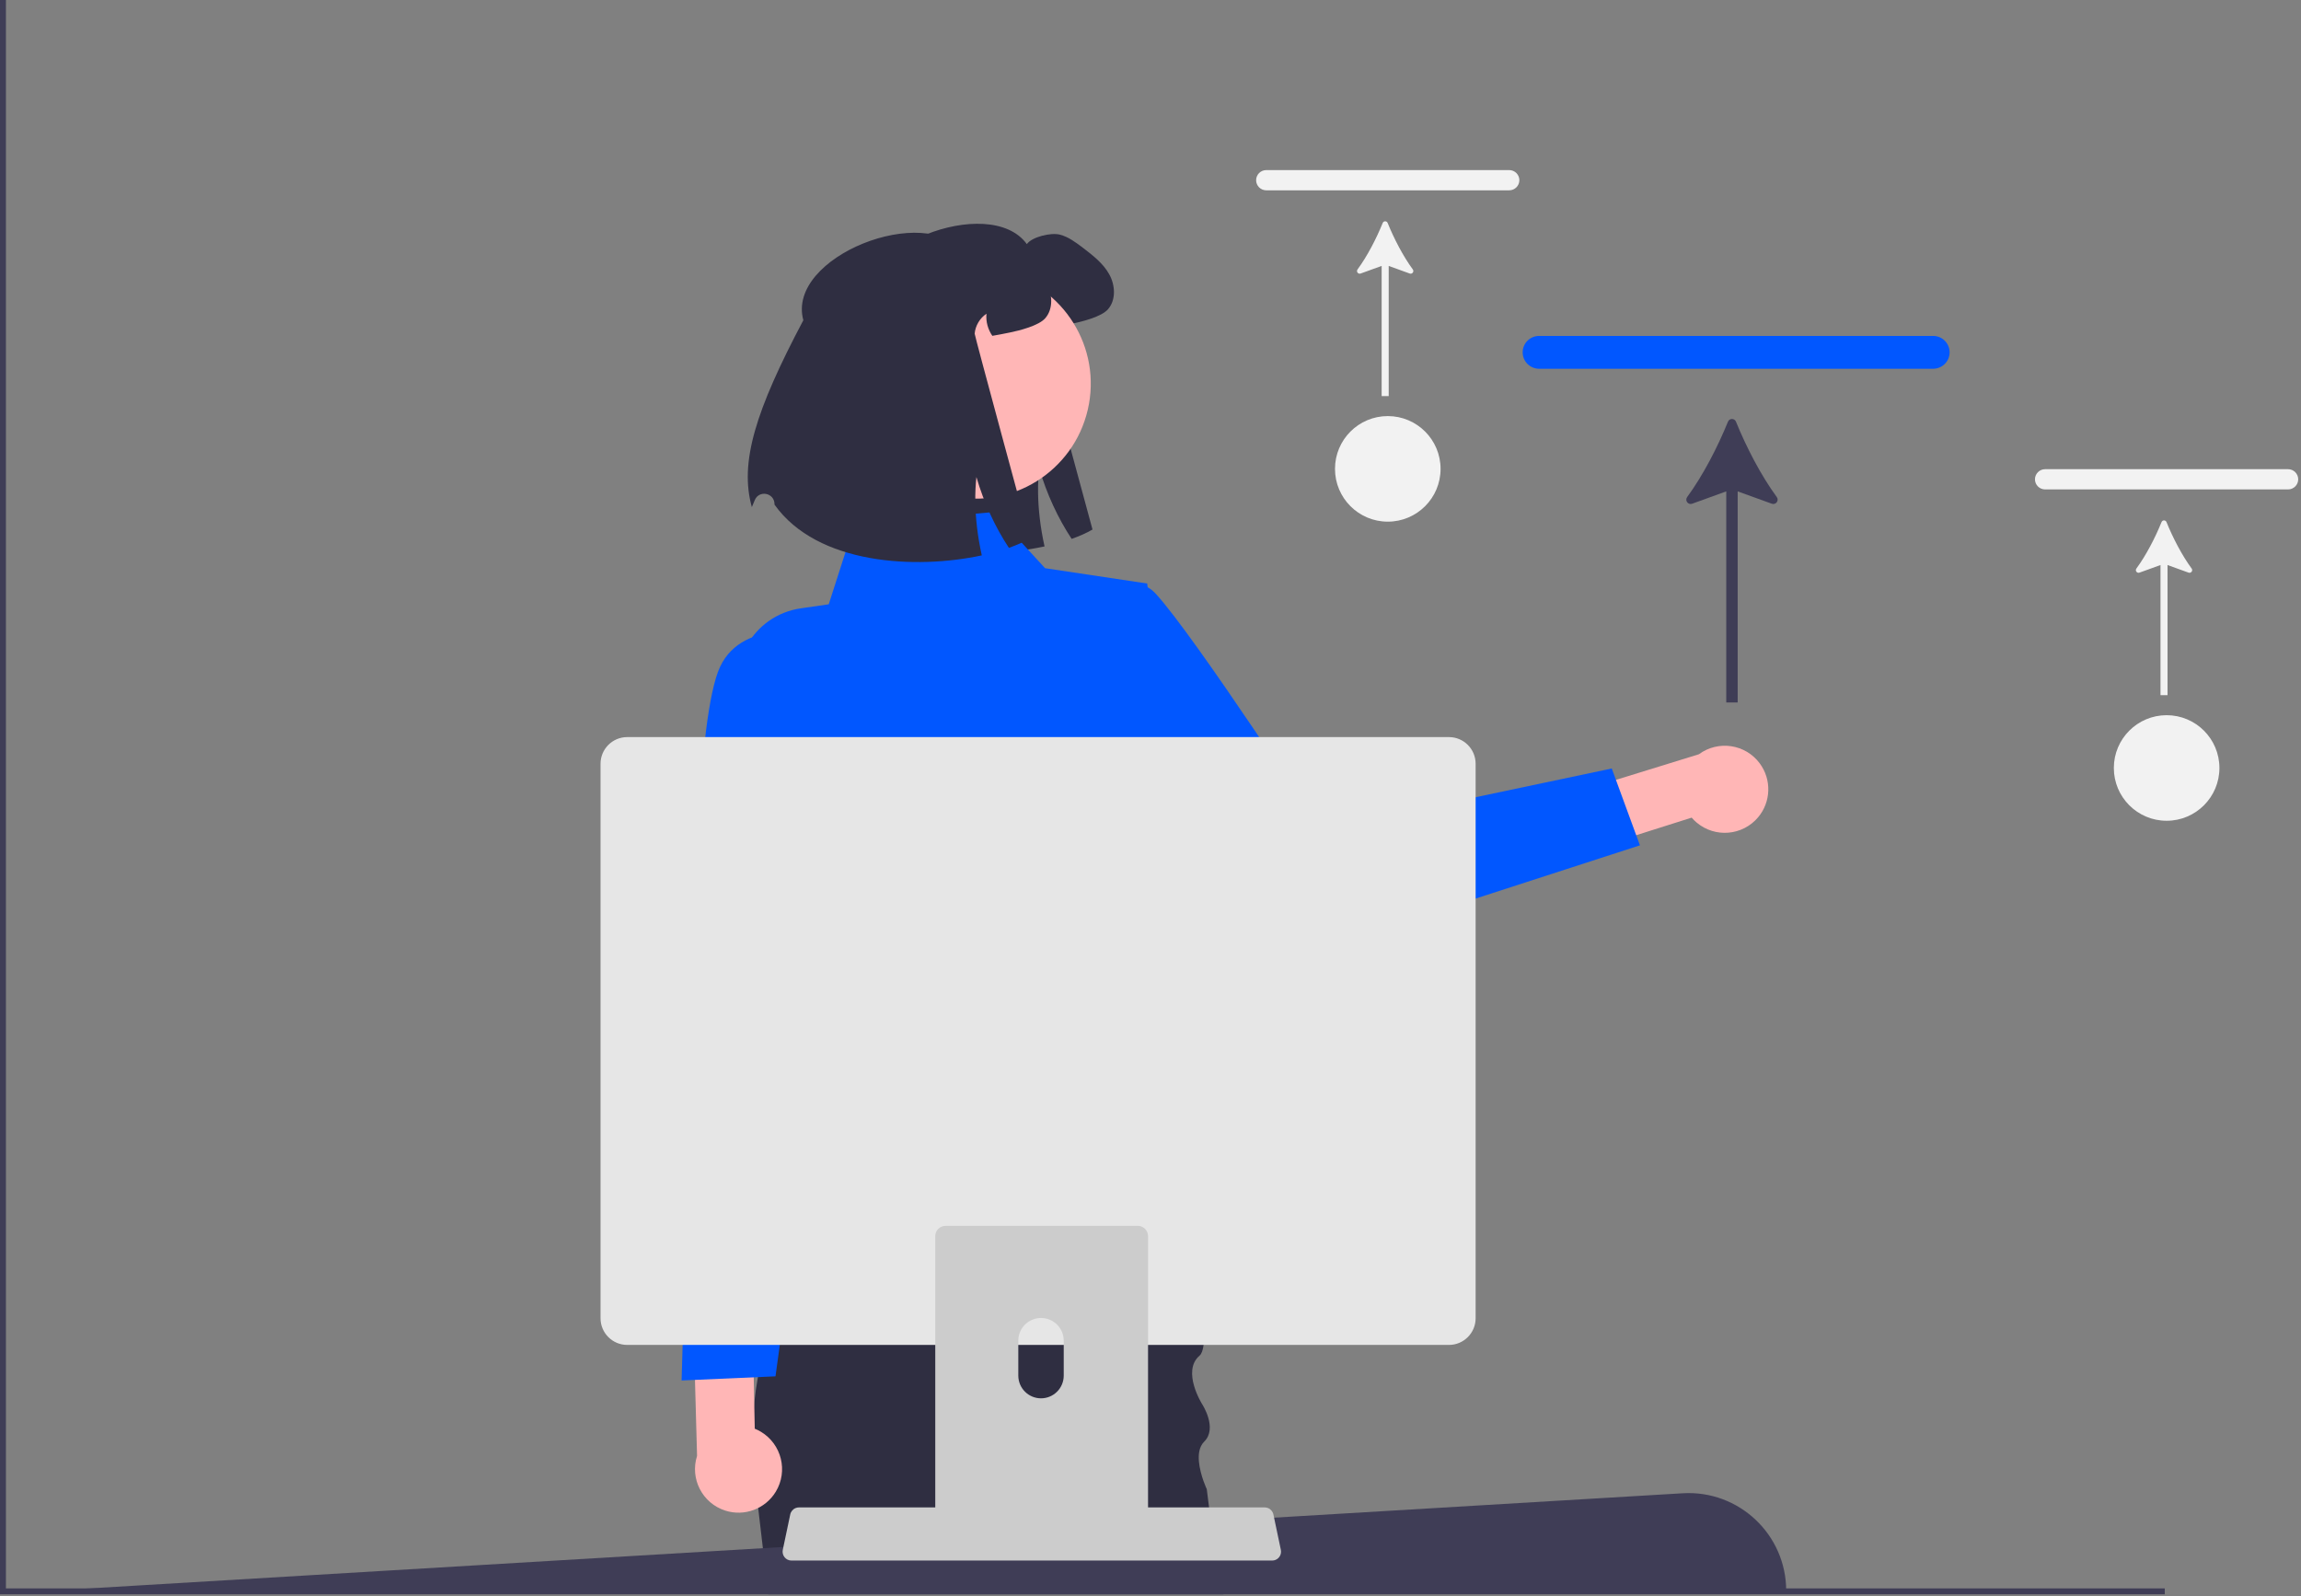 <svg width="777" height="539" viewBox="0 0 777 539" fill="none" xmlns="http://www.w3.org/2000/svg">
<rect x="0" y="0" width="777" height="539" fill="#808080" stroke="none"/>
<g clip-path="url(#clip0_6_188)">
<path d="M292.462 105.107C286.552 83.558 334.222 65.079 346.741 82.432C348.481 79.965 354.914 78.467 357.866 79.224C360.817 79.98 363.3 81.872 365.722 83.704C369.052 86.262 372.503 88.911 374.546 92.589C376.605 96.252 376.922 101.247 374.152 104.425C371.958 106.953 365.479 108.588 362.18 109.254C359.879 109.723 357.942 110.101 356.277 110.374C354.793 108.209 354.036 105.53 354.309 102.912C352.069 104.395 350.555 106.938 350.313 109.632C350.267 110.192 368.915 178.805 368.915 178.805C366.993 179.94 364.617 181 361.877 181.968C357.23 174.96 353.416 166.696 350.903 158.053C350.328 163.396 350.419 169.193 351.115 175.081C351.478 178.214 352.023 181.363 352.72 184.511C330.56 189.294 297.23 187.72 282.73 167.377C282.727 167.293 282.725 167.209 282.722 167.124C282.619 163.318 277.425 162.372 276.035 165.917C275.683 166.815 275.36 167.592 275.071 168.209C270.848 153.103 276.312 135.621 292.462 105.107Z" fill="#2F2E41"/>
<path d="M593.672 275.988C588.43 282.207 579.138 282.998 572.92 277.755C572.317 277.247 571.756 276.691 571.243 276.094L501.263 298.258L490.373 280.409L573.682 254.692C580.218 249.87 589.426 251.259 594.248 257.795C598.283 263.264 598.045 270.785 593.672 275.988Z" fill="#FFB6B6"/>
<path d="M345.842 220.601C345.842 220.601 376.832 185.744 390.332 200.55C403.831 215.357 445.947 280.242 445.947 280.242L544.261 259.5L553.768 285.446L442.138 321.62C433.746 324.34 424.549 321.52 419.124 314.563L345.842 220.601Z" fill="#0157FF"/>
<path d="M413.15 538.35H259.44L259.3 537.15L259.21 536.35L257.89 525.15L256.02 509.2L255.3 503.07C255.25 502.76 255.2 502.46 255.16 502.15C254.53 498.16 254.17 494.15 254.04 490.15C253.85 484.65 254.1 479.16 254.69 473.74V473.71C255.01 470.78 255.42 467.88 255.93 465.01C256.57 461.32 257.34 457.69 258.23 454.14C259.25 450.02 260.41 446.01 261.68 442.14C263.14 437.61 264.74 433.27 266.39 429.17C266.57 428.73 266.75 428.29 266.92 427.86L266.93 427.85C275.63 406.64 285.51 392.15 285.51 392.15H397.49C397.49 392.15 402.67 414.88 405.24 433.65C405.65 436.62 405.99 439.48 406.24 442.14C406.69 447.05 406.82 451.27 406.43 454.14C406.19 455.92 405.75 457.18 405.07 457.76C398.91 463.02 405.96 474.18 405.96 474.18C405.96 474.18 411.24 482.25 406.64 486.79C405.73 487.69 405.21 488.85 404.96 490.15C404.56 492.3 404.91 494.8 405.46 497.01C406.01 499.23 406.77 501.16 407.19 502.15C407.38 502.59 407.5 502.84 407.5 502.84L408.28 509.01L409.04 514.95L410.33 525.15L410.72 526.95L412.73 536.35L412.9 537.15L413.15 538.35Z" fill="#2F2E41"/>
<path d="M335.508 172.912L288.511 177.098L279.848 204.054L270.408 205.42C254.277 207.756 244.677 224.674 250.945 239.72L259.251 259.659C259.251 259.659 247.05 297.317 262.034 313.14L268.411 382.828L254.027 428.769L422.16 434.196L393.521 376.571L392.672 340.791C392.672 340.791 410.972 276.119 394.005 255.549L387.385 197.039L352.896 191.866L335.508 172.912Z" fill="#0157FF"/>
<path d="M367.326 138.329C372.169 117.441 359.162 96.581 338.273 91.738C317.385 86.895 296.526 99.903 291.683 120.791C286.84 141.68 299.847 162.539 320.736 167.382C341.624 172.225 362.483 159.218 367.326 138.329Z" fill="#FFB6B6"/>
<path d="M271.271 108.134C265.361 86.585 313.032 68.106 325.55 85.46C327.291 82.993 333.724 81.494 336.675 82.251C339.627 83.008 342.109 84.9 344.531 86.731C347.861 89.289 351.312 91.938 353.355 95.616C355.414 99.279 355.732 104.274 352.962 107.453C350.767 109.98 344.289 111.615 340.989 112.281C338.688 112.75 336.751 113.129 335.086 113.401C333.602 111.237 332.846 108.558 333.118 105.939C330.878 107.422 329.364 109.965 329.122 112.66C329.077 113.22 347.725 181.832 347.725 181.832C345.802 182.967 343.426 184.027 340.686 184.996C336.039 177.987 332.225 169.723 329.712 161.08C329.137 166.423 329.228 172.221 329.924 178.109C330.288 181.242 330.833 184.39 331.529 187.538C309.369 192.322 276.039 190.747 261.539 170.404C261.536 170.32 261.534 170.236 261.532 170.152C261.428 166.345 256.234 165.399 254.845 168.944C254.493 169.842 254.169 170.619 253.88 171.237C249.657 156.131 255.121 138.648 271.271 108.134Z" fill="#2F2E41"/>
<path d="M603.16 537.15H81.16L0.16 538.15L568.222 504.236C587.171 503.104 603.16 518.167 603.16 537.15Z" fill="#3F3D56"/>
<path d="M731 536.35V538.35H0V0H2V536.35H731Z" fill="#3F3D56"/>
<path d="M652.783 124.519H519.73C516.662 124.519 514.166 122.032 514.166 118.975C514.166 115.918 516.662 113.432 519.73 113.432H652.783C655.851 113.432 658.346 115.918 658.346 118.975C658.346 122.032 655.851 124.519 652.783 124.519Z" fill="#0157FF"/>
<path d="M586.206 142.4C585.709 141.174 583.992 141.174 583.494 142.4C580.025 150.952 575.087 160.529 569.715 167.848C568.855 169.02 570.04 170.586 571.407 170.091L582.922 165.925V237.209H586.777V165.925L598.297 170.092C599.664 170.586 600.849 169.02 599.989 167.849C594.617 160.529 589.678 150.952 586.206 142.4Z" fill="#3F3D56"/>
<path d="M772.627 165.268H690.596C688.705 165.268 687.166 163.734 687.166 161.849C687.166 159.964 688.705 158.432 690.596 158.432H772.627C774.518 158.432 776.057 159.964 776.057 161.849C776.057 163.734 774.518 165.268 772.627 165.268Z" fill="#F2F2F2"/>
<path d="M731.581 176.291C731.274 175.536 730.215 175.536 729.909 176.291C727.77 181.564 724.725 187.469 721.413 191.981C720.883 192.703 721.614 193.669 722.457 193.364L729.556 190.795V234.744H731.933V190.795L739.035 193.364C739.877 193.669 740.608 192.704 740.078 191.981C736.766 187.469 733.721 181.564 731.581 176.291Z" fill="#F2F2F2"/>
<path d="M731.625 277.15C741.469 277.15 749.45 269.17 749.45 259.326C749.45 249.481 741.469 241.501 731.625 241.501C721.781 241.501 713.8 249.481 713.8 259.326C713.8 269.17 721.781 277.15 731.625 277.15Z" fill="#F2F2F2"/>
<path d="M509.627 64.267H427.597C425.705 64.267 424.166 62.734 424.166 60.849C424.166 58.965 425.705 57.432 427.597 57.432H509.627C511.518 57.432 513.057 58.965 513.057 60.849C513.057 62.734 511.518 64.267 509.627 64.267Z" fill="#F2F2F2"/>
<path d="M468.581 75.291C468.274 74.536 467.215 74.536 466.909 75.291C464.77 80.564 461.725 86.469 458.413 90.981C457.883 91.703 458.614 92.669 459.457 92.364L466.556 89.795V133.744H468.933V89.795L476.035 92.364C476.877 92.669 477.608 91.704 477.078 90.981C473.766 86.469 470.721 80.564 468.581 75.291Z" fill="#F2F2F2"/>
<path d="M468.625 176.15C478.469 176.15 486.45 168.17 486.45 158.326C486.45 148.481 478.469 140.501 468.625 140.501C458.781 140.501 450.8 148.481 450.8 158.326C450.8 168.17 458.781 176.15 468.625 176.15Z" fill="#F2F2F2"/>
<path d="M261.968 503.708C266.174 496.746 263.94 487.693 256.978 483.487C256.304 483.079 255.598 482.727 254.867 482.432L253.391 409.041L232.99 404.458L235.381 491.613C232.912 499.352 237.184 507.626 244.923 510.094C251.397 512.16 258.444 509.52 261.968 503.708Z" fill="#FFB6B6"/>
<path d="M276.16 214.15C276.16 214.15 251.16 208.15 243.16 225.15C235.16 242.15 234.479 316.127 234.479 316.127L230.16 466.15L261.871 464.753L287.16 280.15L276.16 214.15Z" fill="#0157FF"/>
<path d="M264.939 525.845C265.501 526.55 266.356 526.959 267.259 526.955H429.599C431.248 526.953 432.584 525.614 432.582 523.964C432.582 523.759 432.561 523.555 432.519 523.355L429.999 511.385C429.786 510.393 429.086 509.576 428.139 509.215C427.801 509.082 427.441 509.014 427.079 509.015H269.769C269.406 509.014 269.046 509.082 268.709 509.215C267.761 509.576 267.061 510.393 266.849 511.385L264.329 523.355C264.147 524.234 264.371 525.149 264.939 525.845Z" fill="#CCCCCC"/>
<path d="M202.789 257.885V445.145C202.793 450.113 206.82 454.141 211.789 454.145H489.289C494.258 454.141 498.285 450.113 498.289 445.145V257.885C498.277 252.921 494.253 248.901 489.289 248.895H211.789C206.825 248.901 202.8 252.921 202.789 257.885Z" fill="#E6E6E6"/>
<path d="M385.24 414.099C384.91 413.989 384.56 413.939 384.21 413.939H319.29C317.38 413.939 315.82 415.489 315.82 417.399V519.959H387.67V417.399C387.67 415.889 386.69 414.549 385.24 414.099ZM359.2 464.539C359.18 468.779 355.73 472.199 351.49 472.179C347.28 472.149 343.88 468.749 343.86 464.539V452.639C343.9 448.409 347.37 445.009 351.6 445.049C355.78 445.089 359.16 448.469 359.2 452.639V464.539Z" fill="#CCCCCC"/>
</g>
<defs>
<clipPath id="clip0_6_188">
<rect width="776.057" height="538.35" fill="white"/>
</clipPath>
</defs>
</svg>
